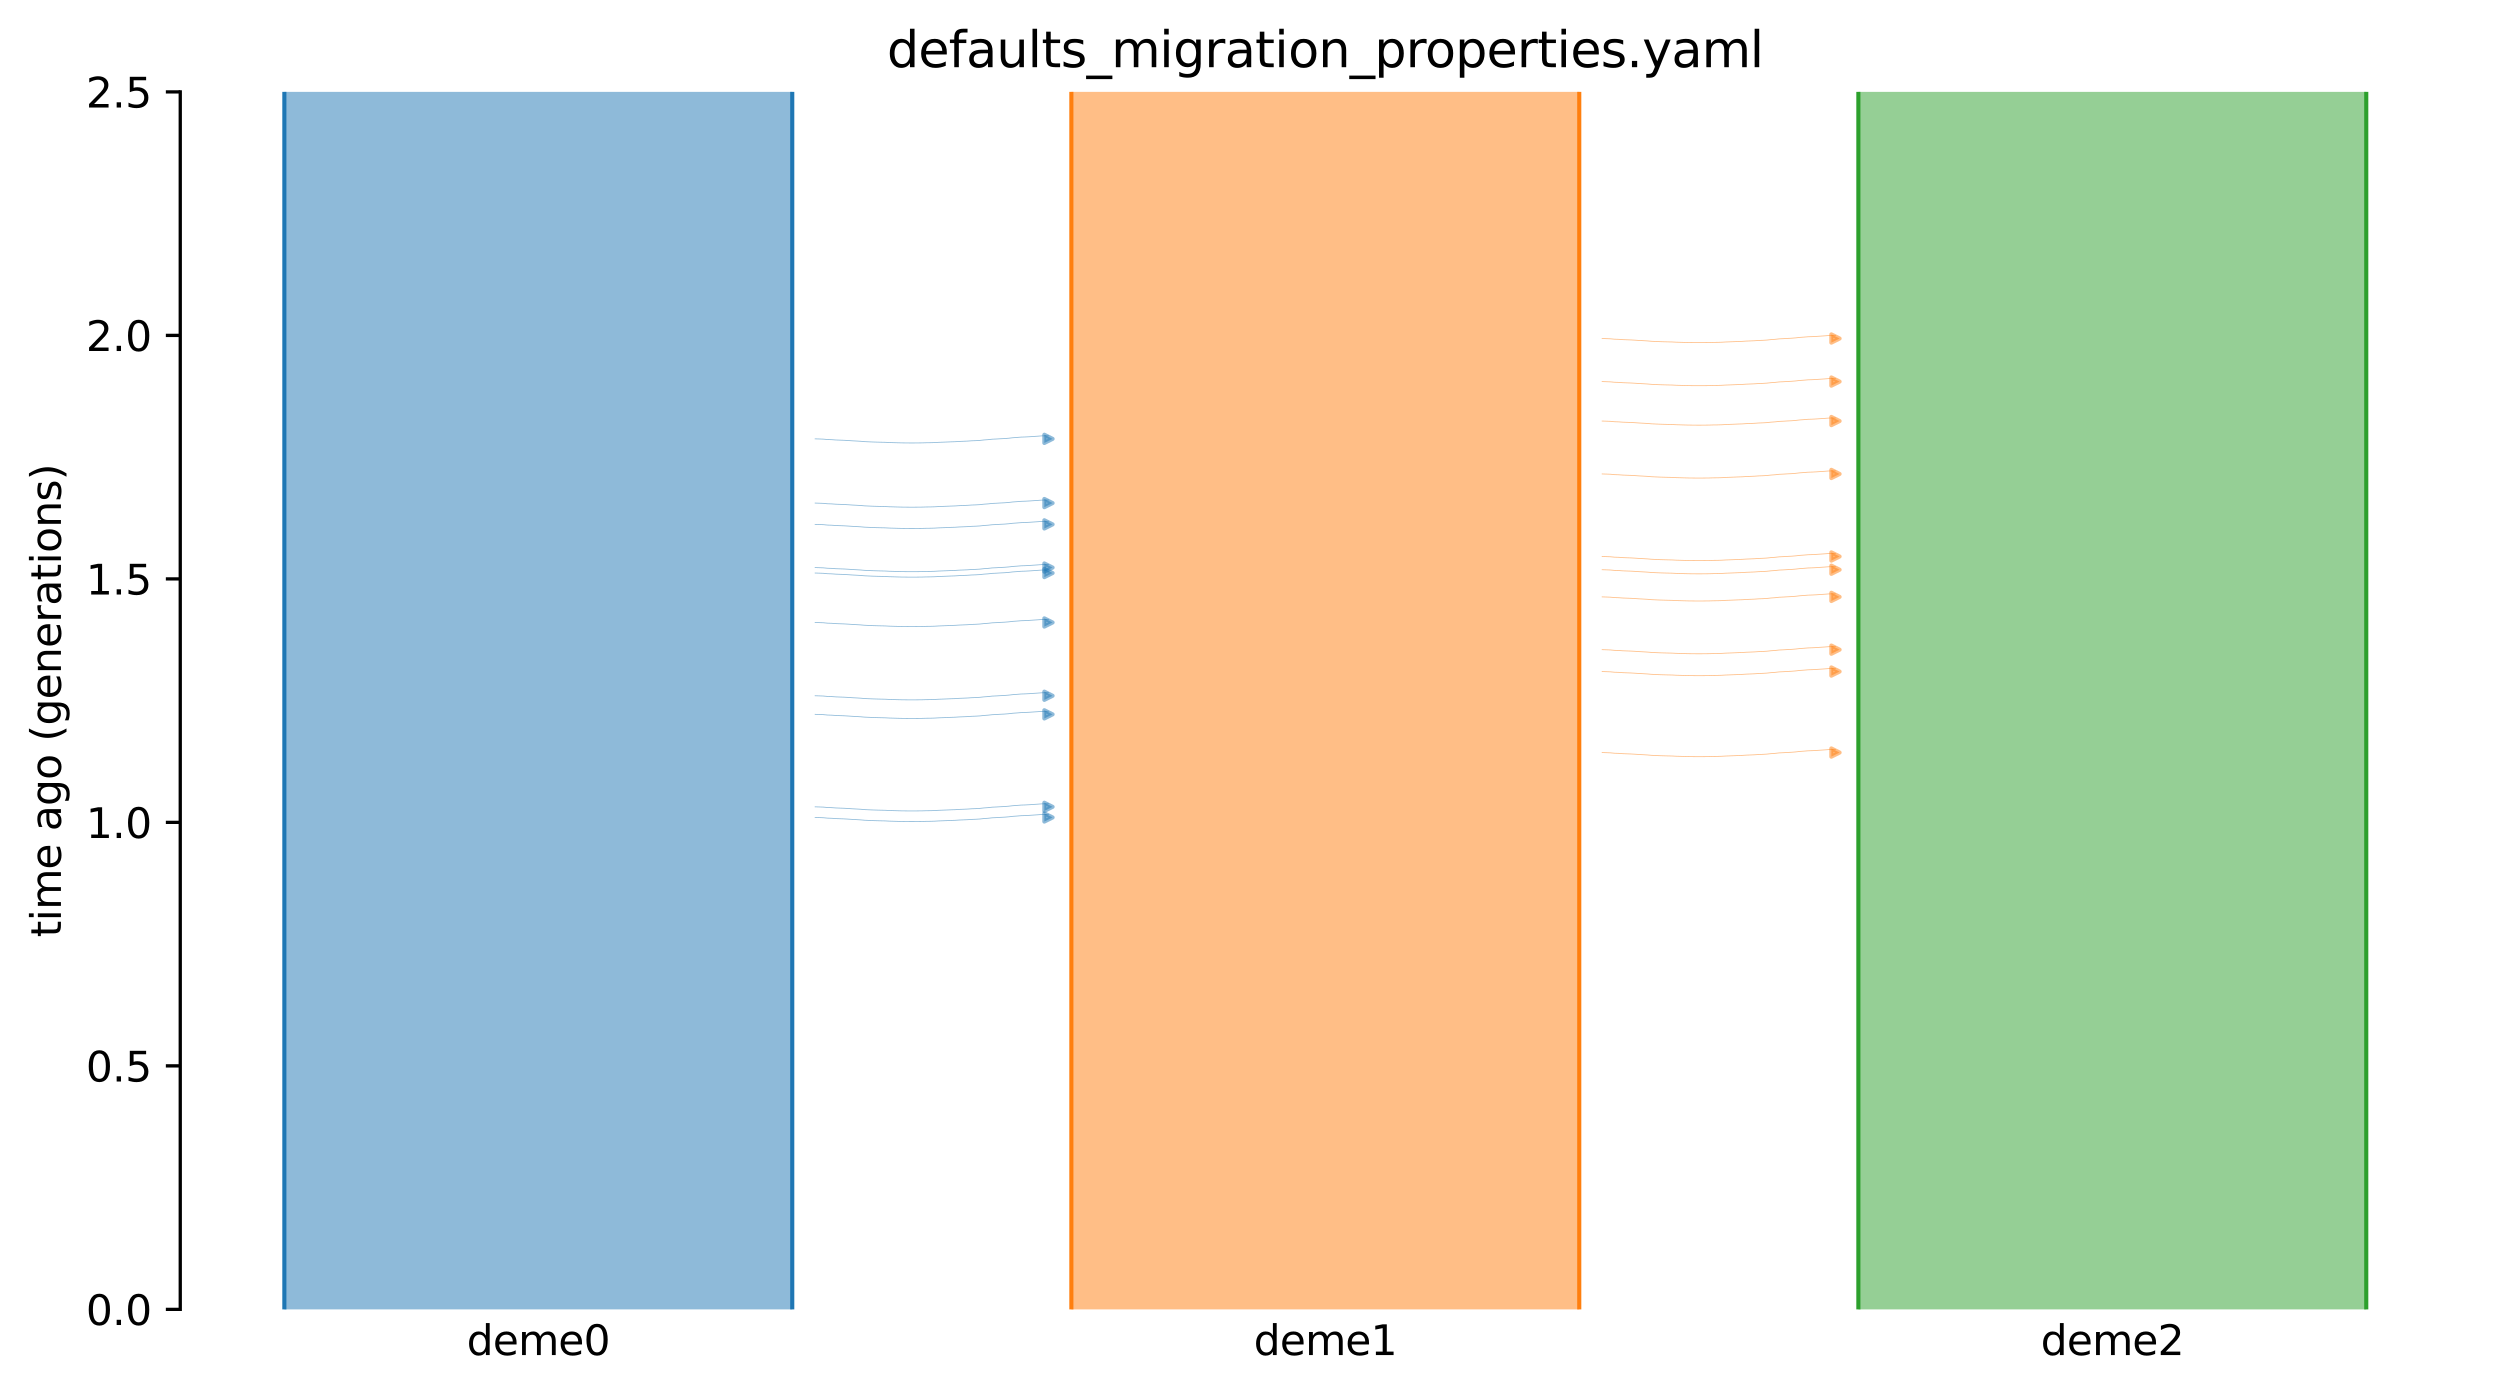 <?xml version="1.0" encoding="utf-8" standalone="no"?>
<!DOCTYPE svg PUBLIC "-//W3C//DTD SVG 1.1//EN"
  "http://www.w3.org/Graphics/SVG/1.1/DTD/svg11.dtd">
<svg xmlns:xlink="http://www.w3.org/1999/xlink" width="607.2pt" height="338.4pt" viewBox="0 0 607.2 338.4" xmlns="http://www.w3.org/2000/svg" version="1.1">
 <defs>
  <style type="text/css">*{stroke-linejoin: round; stroke-linecap: butt}</style>
 </defs>
 <g id="figure_1">
  <g id="patch_1">
   <path d="M 0 338.4 
L 607.2 338.4 
L 607.2 0 
L 0 0 
z
" style="fill: #ffffff"/>
  </g>
  <g id="axes_1">
   <g id="patch_2">
    <path d="M 43.781 318.022 
L 600 318.022 
L 600 22.318 
L 43.781 22.318 
z
" style="fill: #ffffff"/>
   </g>
   <path d="M 197.982 137.85 
L 198.982 137.882 
L 199.982 137.919 
L 200.982 138.016 
L 201.982 138.049 
L 202.982 138.123 
L 203.982 138.161 
L 204.982 138.196 
L 205.982 138.254 
L 206.982 138.325 
L 207.982 138.376 
L 208.982 138.436 
L 209.982 138.524 
L 210.982 138.57 
L 211.982 138.612 
L 212.982 138.643 
L 213.982 138.669 
L 214.982 138.69 
L 215.982 138.744 
L 216.982 138.772 
L 217.982 138.802 
L 218.982 138.828 
L 219.982 138.839 
L 220.982 138.849 
L 221.982 138.849 
L 222.982 138.839 
L 223.982 138.827 
L 224.982 138.796 
L 225.982 138.785 
L 226.982 138.755 
L 227.982 138.695 
L 228.982 138.658 
L 229.982 138.619 
L 230.982 138.577 
L 231.982 138.544 
L 232.982 138.476 
L 233.982 138.437 
L 234.982 138.395 
L 235.982 138.324 
L 236.982 138.288 
L 237.982 138.229 
L 238.982 138.118 
L 239.982 138.048 
L 240.982 137.935 
L 241.982 137.889 
L 242.982 137.828 
L 243.982 137.779 
L 244.982 137.698 
L 245.982 137.58 
L 246.982 137.51 
L 247.982 137.426 
L 248.982 137.393 
L 249.982 137.342 
L 250.982 137.274 
L 251.982 137.207 
L 252.982 137.13 
L 254.65 137.103 
" clip-path="url(#pf772053921)" style="fill: none; stroke: #1f77b4; stroke-opacity: 0.5; stroke-width: 0.2; stroke-linecap: square"/>
   <path d="M 197.982 198.543 
L 198.982 198.575 
L 199.982 198.611 
L 200.982 198.709 
L 201.982 198.742 
L 202.982 198.815 
L 203.982 198.854 
L 204.982 198.889 
L 205.982 198.947 
L 206.982 199.017 
L 207.982 199.069 
L 208.982 199.128 
L 209.982 199.217 
L 210.982 199.263 
L 211.982 199.305 
L 212.982 199.336 
L 213.982 199.362 
L 214.982 199.383 
L 215.982 199.437 
L 216.982 199.465 
L 217.982 199.495 
L 218.982 199.52 
L 219.982 199.532 
L 220.982 199.542 
L 221.982 199.541 
L 222.982 199.532 
L 223.982 199.52 
L 224.982 199.489 
L 225.982 199.478 
L 226.982 199.448 
L 227.982 199.388 
L 228.982 199.351 
L 229.982 199.312 
L 230.982 199.27 
L 231.982 199.237 
L 232.982 199.169 
L 233.982 199.13 
L 234.982 199.088 
L 235.982 199.017 
L 236.982 198.981 
L 237.982 198.922 
L 238.982 198.811 
L 239.982 198.741 
L 240.982 198.628 
L 241.982 198.582 
L 242.982 198.521 
L 243.982 198.472 
L 244.982 198.391 
L 245.982 198.273 
L 246.982 198.202 
L 247.982 198.119 
L 248.982 198.086 
L 249.982 198.035 
L 250.982 197.966 
L 251.982 197.9 
L 252.982 197.823 
L 254.65 197.796 
" clip-path="url(#pf772053921)" style="fill: none; stroke: #1f77b4; stroke-opacity: 0.5; stroke-width: 0.2; stroke-linecap: square"/>
   <path d="M 197.982 106.588 
L 198.982 106.62 
L 199.982 106.657 
L 200.982 106.755 
L 201.982 106.787 
L 202.982 106.861 
L 203.982 106.899 
L 204.982 106.935 
L 205.982 106.992 
L 206.982 107.063 
L 207.982 107.115 
L 208.982 107.174 
L 209.982 107.262 
L 210.982 107.308 
L 211.982 107.351 
L 212.982 107.381 
L 213.982 107.407 
L 214.982 107.428 
L 215.982 107.483 
L 216.982 107.511 
L 217.982 107.54 
L 218.982 107.566 
L 219.982 107.577 
L 220.982 107.587 
L 221.982 107.587 
L 222.982 107.577 
L 223.982 107.566 
L 224.982 107.535 
L 225.982 107.523 
L 226.982 107.493 
L 227.982 107.434 
L 228.982 107.396 
L 229.982 107.357 
L 230.982 107.315 
L 231.982 107.282 
L 232.982 107.215 
L 233.982 107.176 
L 234.982 107.133 
L 235.982 107.062 
L 236.982 107.026 
L 237.982 106.968 
L 238.982 106.857 
L 239.982 106.786 
L 240.982 106.673 
L 241.982 106.627 
L 242.982 106.566 
L 243.982 106.517 
L 244.982 106.437 
L 245.982 106.318 
L 246.982 106.248 
L 247.982 106.165 
L 248.982 106.131 
L 249.982 106.08 
L 250.982 106.012 
L 251.982 105.946 
L 252.982 105.869 
L 254.65 105.841 
" clip-path="url(#pf772053921)" style="fill: none; stroke: #1f77b4; stroke-opacity: 0.5; stroke-width: 0.2; stroke-linecap: square"/>
   <path d="M 197.982 127.363 
L 198.982 127.394 
L 199.982 127.431 
L 200.982 127.529 
L 201.982 127.562 
L 202.982 127.635 
L 203.982 127.674 
L 204.982 127.709 
L 205.982 127.767 
L 206.982 127.837 
L 207.982 127.889 
L 208.982 127.948 
L 209.982 128.037 
L 210.982 128.083 
L 211.982 128.125 
L 212.982 128.156 
L 213.982 128.182 
L 214.982 128.203 
L 215.982 128.257 
L 216.982 128.285 
L 217.982 128.315 
L 218.982 128.34 
L 219.982 128.351 
L 220.982 128.362 
L 221.982 128.361 
L 222.982 128.352 
L 223.982 128.34 
L 224.982 128.309 
L 225.982 128.298 
L 226.982 128.268 
L 227.982 128.208 
L 228.982 128.171 
L 229.982 128.132 
L 230.982 128.089 
L 231.982 128.057 
L 232.982 127.989 
L 233.982 127.95 
L 234.982 127.907 
L 235.982 127.837 
L 236.982 127.8 
L 237.982 127.742 
L 238.982 127.631 
L 239.982 127.56 
L 240.982 127.447 
L 241.982 127.402 
L 242.982 127.34 
L 243.982 127.292 
L 244.982 127.211 
L 245.982 127.093 
L 246.982 127.022 
L 247.982 126.939 
L 248.982 126.906 
L 249.982 126.855 
L 250.982 126.786 
L 251.982 126.72 
L 252.982 126.643 
L 254.65 126.616 
" clip-path="url(#pf772053921)" style="fill: none; stroke: #1f77b4; stroke-opacity: 0.5; stroke-width: 0.2; stroke-linecap: square"/>
   <path d="M 197.982 168.985 
L 198.982 169.016 
L 199.982 169.053 
L 200.982 169.151 
L 201.982 169.184 
L 202.982 169.257 
L 203.982 169.296 
L 204.982 169.331 
L 205.982 169.389 
L 206.982 169.459 
L 207.982 169.511 
L 208.982 169.57 
L 209.982 169.659 
L 210.982 169.705 
L 211.982 169.747 
L 212.982 169.778 
L 213.982 169.804 
L 214.982 169.825 
L 215.982 169.879 
L 216.982 169.907 
L 217.982 169.937 
L 218.982 169.962 
L 219.982 169.974 
L 220.982 169.984 
L 221.982 169.983 
L 222.982 169.974 
L 223.982 169.962 
L 224.982 169.931 
L 225.982 169.92 
L 226.982 169.89 
L 227.982 169.83 
L 228.982 169.793 
L 229.982 169.754 
L 230.982 169.711 
L 231.982 169.679 
L 232.982 169.611 
L 233.982 169.572 
L 234.982 169.53 
L 235.982 169.459 
L 236.982 169.423 
L 237.982 169.364 
L 238.982 169.253 
L 239.982 169.183 
L 240.982 169.07 
L 241.982 169.024 
L 242.982 168.963 
L 243.982 168.914 
L 244.982 168.833 
L 245.982 168.715 
L 246.982 168.644 
L 247.982 168.561 
L 248.982 168.528 
L 249.982 168.477 
L 250.982 168.408 
L 251.982 168.342 
L 252.982 168.265 
L 254.65 168.238 
" clip-path="url(#pf772053921)" style="fill: none; stroke: #1f77b4; stroke-opacity: 0.5; stroke-width: 0.2; stroke-linecap: square"/>
   <path d="M 197.982 122.187 
L 198.982 122.219 
L 199.982 122.256 
L 200.982 122.354 
L 201.982 122.386 
L 202.982 122.46 
L 203.982 122.498 
L 204.982 122.534 
L 205.982 122.591 
L 206.982 122.662 
L 207.982 122.714 
L 208.982 122.773 
L 209.982 122.861 
L 210.982 122.907 
L 211.982 122.95 
L 212.982 122.98 
L 213.982 123.006 
L 214.982 123.027 
L 215.982 123.082 
L 216.982 123.11 
L 217.982 123.139 
L 218.982 123.165 
L 219.982 123.176 
L 220.982 123.186 
L 221.982 123.186 
L 222.982 123.176 
L 223.982 123.165 
L 224.982 123.134 
L 225.982 123.122 
L 226.982 123.092 
L 227.982 123.033 
L 228.982 122.995 
L 229.982 122.956 
L 230.982 122.914 
L 231.982 122.881 
L 232.982 122.814 
L 233.982 122.775 
L 234.982 122.732 
L 235.982 122.661 
L 236.982 122.625 
L 237.982 122.566 
L 238.982 122.456 
L 239.982 122.385 
L 240.982 122.272 
L 241.982 122.226 
L 242.982 122.165 
L 243.982 122.116 
L 244.982 122.036 
L 245.982 121.917 
L 246.982 121.847 
L 247.982 121.764 
L 248.982 121.73 
L 249.982 121.679 
L 250.982 121.611 
L 251.982 121.545 
L 252.982 121.468 
L 254.65 121.44 
" clip-path="url(#pf772053921)" style="fill: none; stroke: #1f77b4; stroke-opacity: 0.5; stroke-width: 0.2; stroke-linecap: square"/>
   <path d="M 197.982 195.962 
L 198.982 195.994 
L 199.982 196.031 
L 200.982 196.129 
L 201.982 196.161 
L 202.982 196.235 
L 203.982 196.273 
L 204.982 196.309 
L 205.982 196.366 
L 206.982 196.437 
L 207.982 196.489 
L 208.982 196.548 
L 209.982 196.636 
L 210.982 196.682 
L 211.982 196.725 
L 212.982 196.755 
L 213.982 196.781 
L 214.982 196.802 
L 215.982 196.857 
L 216.982 196.885 
L 217.982 196.914 
L 218.982 196.94 
L 219.982 196.951 
L 220.982 196.961 
L 221.982 196.961 
L 222.982 196.951 
L 223.982 196.94 
L 224.982 196.909 
L 225.982 196.898 
L 226.982 196.867 
L 227.982 196.808 
L 228.982 196.77 
L 229.982 196.731 
L 230.982 196.689 
L 231.982 196.656 
L 232.982 196.589 
L 233.982 196.55 
L 234.982 196.507 
L 235.982 196.436 
L 236.982 196.4 
L 237.982 196.342 
L 238.982 196.231 
L 239.982 196.16 
L 240.982 196.047 
L 241.982 196.001 
L 242.982 195.94 
L 243.982 195.891 
L 244.982 195.811 
L 245.982 195.692 
L 246.982 195.622 
L 247.982 195.539 
L 248.982 195.506 
L 249.982 195.454 
L 250.982 195.386 
L 251.982 195.32 
L 252.982 195.243 
L 254.65 195.215 
" clip-path="url(#pf772053921)" style="fill: none; stroke: #1f77b4; stroke-opacity: 0.5; stroke-width: 0.2; stroke-linecap: square"/>
   <path d="M 197.982 151.187 
L 198.982 151.219 
L 199.982 151.256 
L 200.982 151.354 
L 201.982 151.386 
L 202.982 151.46 
L 203.982 151.498 
L 204.982 151.534 
L 205.982 151.591 
L 206.982 151.662 
L 207.982 151.714 
L 208.982 151.773 
L 209.982 151.861 
L 210.982 151.907 
L 211.982 151.95 
L 212.982 151.98 
L 213.982 152.006 
L 214.982 152.027 
L 215.982 152.082 
L 216.982 152.11 
L 217.982 152.139 
L 218.982 152.165 
L 219.982 152.176 
L 220.982 152.186 
L 221.982 152.186 
L 222.982 152.176 
L 223.982 152.165 
L 224.982 152.134 
L 225.982 152.122 
L 226.982 152.092 
L 227.982 152.033 
L 228.982 151.995 
L 229.982 151.956 
L 230.982 151.914 
L 231.982 151.881 
L 232.982 151.814 
L 233.982 151.775 
L 234.982 151.732 
L 235.982 151.661 
L 236.982 151.625 
L 237.982 151.566 
L 238.982 151.456 
L 239.982 151.385 
L 240.982 151.272 
L 241.982 151.226 
L 242.982 151.165 
L 243.982 151.116 
L 244.982 151.036 
L 245.982 150.917 
L 246.982 150.847 
L 247.982 150.764 
L 248.982 150.73 
L 249.982 150.679 
L 250.982 150.611 
L 251.982 150.545 
L 252.982 150.468 
L 254.65 150.44 
" clip-path="url(#pf772053921)" style="fill: none; stroke: #1f77b4; stroke-opacity: 0.5; stroke-width: 0.2; stroke-linecap: square"/>
   <path d="M 197.982 139.177 
L 198.982 139.208 
L 199.982 139.245 
L 200.982 139.343 
L 201.982 139.375 
L 202.982 139.449 
L 203.982 139.488 
L 204.982 139.523 
L 205.982 139.581 
L 206.982 139.651 
L 207.982 139.703 
L 208.982 139.762 
L 209.982 139.85 
L 210.982 139.896 
L 211.982 139.939 
L 212.982 139.969 
L 213.982 139.995 
L 214.982 140.017 
L 215.982 140.071 
L 216.982 140.099 
L 217.982 140.129 
L 218.982 140.154 
L 219.982 140.165 
L 220.982 140.175 
L 221.982 140.175 
L 222.982 140.166 
L 223.982 140.154 
L 224.982 140.123 
L 225.982 140.112 
L 226.982 140.082 
L 227.982 140.022 
L 228.982 139.985 
L 229.982 139.946 
L 230.982 139.903 
L 231.982 139.87 
L 232.982 139.803 
L 233.982 139.764 
L 234.982 139.721 
L 235.982 139.651 
L 236.982 139.614 
L 237.982 139.556 
L 238.982 139.445 
L 239.982 139.374 
L 240.982 139.261 
L 241.982 139.215 
L 242.982 139.154 
L 243.982 139.106 
L 244.982 139.025 
L 245.982 138.906 
L 246.982 138.836 
L 247.982 138.753 
L 248.982 138.72 
L 249.982 138.668 
L 250.982 138.6 
L 251.982 138.534 
L 252.982 138.457 
L 254.65 138.43 
" clip-path="url(#pf772053921)" style="fill: none; stroke: #1f77b4; stroke-opacity: 0.5; stroke-width: 0.2; stroke-linecap: square"/>
   <path d="M 197.982 173.502 
L 198.982 173.533 
L 199.982 173.57 
L 200.982 173.668 
L 201.982 173.7 
L 202.982 173.774 
L 203.982 173.813 
L 204.982 173.848 
L 205.982 173.906 
L 206.982 173.976 
L 207.982 174.028 
L 208.982 174.087 
L 209.982 174.175 
L 210.982 174.221 
L 211.982 174.264 
L 212.982 174.294 
L 213.982 174.32 
L 214.982 174.342 
L 215.982 174.396 
L 216.982 174.424 
L 217.982 174.454 
L 218.982 174.479 
L 219.982 174.49 
L 220.982 174.5 
L 221.982 174.5 
L 222.982 174.491 
L 223.982 174.479 
L 224.982 174.448 
L 225.982 174.437 
L 226.982 174.407 
L 227.982 174.347 
L 228.982 174.31 
L 229.982 174.271 
L 230.982 174.228 
L 231.982 174.195 
L 232.982 174.128 
L 233.982 174.089 
L 234.982 174.046 
L 235.982 173.976 
L 236.982 173.939 
L 237.982 173.881 
L 238.982 173.77 
L 239.982 173.699 
L 240.982 173.586 
L 241.982 173.54 
L 242.982 173.479 
L 243.982 173.431 
L 244.982 173.35 
L 245.982 173.231 
L 246.982 173.161 
L 247.982 173.078 
L 248.982 173.045 
L 249.982 172.993 
L 250.982 172.925 
L 251.982 172.859 
L 252.982 172.782 
L 254.65 172.755 
" clip-path="url(#pf772053921)" style="fill: none; stroke: #1f77b4; stroke-opacity: 0.5; stroke-width: 0.2; stroke-linecap: square"/>
   <path d="M 389.131 144.972 
L 390.131 145.004 
L 391.131 145.041 
L 392.131 145.139 
L 393.131 145.171 
L 394.131 145.245 
L 395.131 145.283 
L 396.131 145.319 
L 397.131 145.376 
L 398.131 145.447 
L 399.131 145.499 
L 400.131 145.558 
L 401.131 145.646 
L 402.131 145.692 
L 403.131 145.735 
L 404.131 145.765 
L 405.131 145.791 
L 406.131 145.812 
L 407.131 145.867 
L 408.131 145.895 
L 409.131 145.924 
L 410.131 145.95 
L 411.131 145.961 
L 412.131 145.971 
L 413.131 145.971 
L 414.131 145.961 
L 415.131 145.95 
L 416.131 145.919 
L 417.131 145.907 
L 418.131 145.877 
L 419.131 145.818 
L 420.131 145.78 
L 421.131 145.741 
L 422.131 145.699 
L 423.131 145.666 
L 424.131 145.599 
L 425.131 145.56 
L 426.131 145.517 
L 427.131 145.446 
L 428.131 145.41 
L 429.131 145.352 
L 430.131 145.241 
L 431.131 145.17 
L 432.131 145.057 
L 433.131 145.011 
L 434.131 144.95 
L 435.131 144.901 
L 436.131 144.821 
L 437.131 144.702 
L 438.131 144.632 
L 439.131 144.549 
L 440.131 144.515 
L 441.131 144.464 
L 442.131 144.396 
L 443.131 144.33 
L 444.131 144.253 
L 445.799 144.225 
" clip-path="url(#pf772053921)" style="fill: none; stroke: #ff7f0e; stroke-opacity: 0.5; stroke-width: 0.2; stroke-linecap: square"/>
   <path d="M 389.131 182.78 
L 390.131 182.811 
L 391.131 182.848 
L 392.131 182.946 
L 393.131 182.978 
L 394.131 183.052 
L 395.131 183.091 
L 396.131 183.126 
L 397.131 183.184 
L 398.131 183.254 
L 399.131 183.306 
L 400.131 183.365 
L 401.131 183.453 
L 402.131 183.499 
L 403.131 183.542 
L 404.131 183.572 
L 405.131 183.598 
L 406.131 183.62 
L 407.131 183.674 
L 408.131 183.702 
L 409.131 183.732 
L 410.131 183.757 
L 411.131 183.768 
L 412.131 183.778 
L 413.131 183.778 
L 414.131 183.769 
L 415.131 183.757 
L 416.131 183.726 
L 417.131 183.715 
L 418.131 183.685 
L 419.131 183.625 
L 420.131 183.588 
L 421.131 183.549 
L 422.131 183.506 
L 423.131 183.473 
L 424.131 183.406 
L 425.131 183.367 
L 426.131 183.324 
L 427.131 183.254 
L 428.131 183.217 
L 429.131 183.159 
L 430.131 183.048 
L 431.131 182.977 
L 432.131 182.864 
L 433.131 182.818 
L 434.131 182.757 
L 435.131 182.709 
L 436.131 182.628 
L 437.131 182.509 
L 438.131 182.439 
L 439.131 182.356 
L 440.131 182.323 
L 441.131 182.271 
L 442.131 182.203 
L 443.131 182.137 
L 444.131 182.06 
L 445.799 182.033 
" clip-path="url(#pf772053921)" style="fill: none; stroke: #ff7f0e; stroke-opacity: 0.5; stroke-width: 0.2; stroke-linecap: square"/>
   <path d="M 389.131 115.114 
L 390.131 115.145 
L 391.131 115.182 
L 392.131 115.28 
L 393.131 115.312 
L 394.131 115.386 
L 395.131 115.424 
L 396.131 115.46 
L 397.131 115.517 
L 398.131 115.588 
L 399.131 115.64 
L 400.131 115.699 
L 401.131 115.787 
L 402.131 115.833 
L 403.131 115.876 
L 404.131 115.906 
L 405.131 115.932 
L 406.131 115.954 
L 407.131 116.008 
L 408.131 116.036 
L 409.131 116.066 
L 410.131 116.091 
L 411.131 116.102 
L 412.131 116.112 
L 413.131 116.112 
L 414.131 116.103 
L 415.131 116.091 
L 416.131 116.06 
L 417.131 116.049 
L 418.131 116.019 
L 419.131 115.959 
L 420.131 115.922 
L 421.131 115.882 
L 422.131 115.84 
L 423.131 115.807 
L 424.131 115.74 
L 425.131 115.701 
L 426.131 115.658 
L 427.131 115.587 
L 428.131 115.551 
L 429.131 115.493 
L 430.131 115.382 
L 431.131 115.311 
L 432.131 115.198 
L 433.131 115.152 
L 434.131 115.091 
L 435.131 115.043 
L 436.131 114.962 
L 437.131 114.843 
L 438.131 114.773 
L 439.131 114.69 
L 440.131 114.657 
L 441.131 114.605 
L 442.131 114.537 
L 443.131 114.471 
L 444.131 114.394 
L 445.799 114.367 
" clip-path="url(#pf772053921)" style="fill: none; stroke: #ff7f0e; stroke-opacity: 0.5; stroke-width: 0.2; stroke-linecap: square"/>
   <path d="M 389.131 157.79 
L 390.131 157.821 
L 391.131 157.858 
L 392.131 157.956 
L 393.131 157.988 
L 394.131 158.062 
L 395.131 158.1 
L 396.131 158.136 
L 397.131 158.193 
L 398.131 158.264 
L 399.131 158.316 
L 400.131 158.375 
L 401.131 158.463 
L 402.131 158.509 
L 403.131 158.552 
L 404.131 158.582 
L 405.131 158.608 
L 406.131 158.63 
L 407.131 158.684 
L 408.131 158.712 
L 409.131 158.741 
L 410.131 158.767 
L 411.131 158.778 
L 412.131 158.788 
L 413.131 158.788 
L 414.131 158.778 
L 415.131 158.767 
L 416.131 158.736 
L 417.131 158.725 
L 418.131 158.695 
L 419.131 158.635 
L 420.131 158.598 
L 421.131 158.558 
L 422.131 158.516 
L 423.131 158.483 
L 424.131 158.416 
L 425.131 158.377 
L 426.131 158.334 
L 427.131 158.263 
L 428.131 158.227 
L 429.131 158.169 
L 430.131 158.058 
L 431.131 157.987 
L 432.131 157.874 
L 433.131 157.828 
L 434.131 157.767 
L 435.131 157.719 
L 436.131 157.638 
L 437.131 157.519 
L 438.131 157.449 
L 439.131 157.366 
L 440.131 157.333 
L 441.131 157.281 
L 442.131 157.213 
L 443.131 157.147 
L 444.131 157.07 
L 445.799 157.042 
" clip-path="url(#pf772053921)" style="fill: none; stroke: #ff7f0e; stroke-opacity: 0.5; stroke-width: 0.2; stroke-linecap: square"/>
   <path d="M 389.131 102.265 
L 390.131 102.296 
L 391.131 102.333 
L 392.131 102.431 
L 393.131 102.463 
L 394.131 102.537 
L 395.131 102.575 
L 396.131 102.611 
L 397.131 102.668 
L 398.131 102.739 
L 399.131 102.791 
L 400.131 102.85 
L 401.131 102.938 
L 402.131 102.984 
L 403.131 103.027 
L 404.131 103.057 
L 405.131 103.083 
L 406.131 103.105 
L 407.131 103.159 
L 408.131 103.187 
L 409.131 103.216 
L 410.131 103.242 
L 411.131 103.253 
L 412.131 103.263 
L 413.131 103.263 
L 414.131 103.253 
L 415.131 103.242 
L 416.131 103.211 
L 417.131 103.2 
L 418.131 103.17 
L 419.131 103.11 
L 420.131 103.073 
L 421.131 103.033 
L 422.131 102.991 
L 423.131 102.958 
L 424.131 102.891 
L 425.131 102.852 
L 426.131 102.809 
L 427.131 102.738 
L 428.131 102.702 
L 429.131 102.644 
L 430.131 102.533 
L 431.131 102.462 
L 432.131 102.349 
L 433.131 102.303 
L 434.131 102.242 
L 435.131 102.194 
L 436.131 102.113 
L 437.131 101.994 
L 438.131 101.924 
L 439.131 101.841 
L 440.131 101.808 
L 441.131 101.756 
L 442.131 101.688 
L 443.131 101.622 
L 444.131 101.545 
L 445.799 101.518 
" clip-path="url(#pf772053921)" style="fill: none; stroke: #ff7f0e; stroke-opacity: 0.5; stroke-width: 0.2; stroke-linecap: square"/>
   <path d="M 389.131 135.16 
L 390.131 135.191 
L 391.131 135.228 
L 392.131 135.326 
L 393.131 135.358 
L 394.131 135.432 
L 395.131 135.471 
L 396.131 135.506 
L 397.131 135.564 
L 398.131 135.634 
L 399.131 135.686 
L 400.131 135.745 
L 401.131 135.833 
L 402.131 135.879 
L 403.131 135.922 
L 404.131 135.952 
L 405.131 135.978 
L 406.131 136 
L 407.131 136.054 
L 408.131 136.082 
L 409.131 136.112 
L 410.131 136.137 
L 411.131 136.148 
L 412.131 136.158 
L 413.131 136.158 
L 414.131 136.149 
L 415.131 136.137 
L 416.131 136.106 
L 417.131 136.095 
L 418.131 136.065 
L 419.131 136.005 
L 420.131 135.968 
L 421.131 135.929 
L 422.131 135.886 
L 423.131 135.853 
L 424.131 135.786 
L 425.131 135.747 
L 426.131 135.704 
L 427.131 135.634 
L 428.131 135.597 
L 429.131 135.539 
L 430.131 135.428 
L 431.131 135.357 
L 432.131 135.244 
L 433.131 135.198 
L 434.131 135.137 
L 435.131 135.089 
L 436.131 135.008 
L 437.131 134.889 
L 438.131 134.819 
L 439.131 134.736 
L 440.131 134.703 
L 441.131 134.651 
L 442.131 134.583 
L 443.131 134.517 
L 444.131 134.44 
L 445.799 134.413 
" clip-path="url(#pf772053921)" style="fill: none; stroke: #ff7f0e; stroke-opacity: 0.5; stroke-width: 0.2; stroke-linecap: square"/>
   <path d="M 389.131 163.106 
L 390.131 163.137 
L 391.131 163.174 
L 392.131 163.272 
L 393.131 163.304 
L 394.131 163.378 
L 395.131 163.417 
L 396.131 163.452 
L 397.131 163.51 
L 398.131 163.58 
L 399.131 163.632 
L 400.131 163.691 
L 401.131 163.779 
L 402.131 163.826 
L 403.131 163.868 
L 404.131 163.898 
L 405.131 163.924 
L 406.131 163.946 
L 407.131 164 
L 408.131 164.028 
L 409.131 164.058 
L 410.131 164.083 
L 411.131 164.094 
L 412.131 164.104 
L 413.131 164.104 
L 414.131 164.095 
L 415.131 164.083 
L 416.131 164.052 
L 417.131 164.041 
L 418.131 164.011 
L 419.131 163.951 
L 420.131 163.914 
L 421.131 163.875 
L 422.131 163.832 
L 423.131 163.799 
L 424.131 163.732 
L 425.131 163.693 
L 426.131 163.65 
L 427.131 163.58 
L 428.131 163.543 
L 429.131 163.485 
L 430.131 163.374 
L 431.131 163.303 
L 432.131 163.19 
L 433.131 163.144 
L 434.131 163.083 
L 435.131 163.035 
L 436.131 162.954 
L 437.131 162.835 
L 438.131 162.765 
L 439.131 162.682 
L 440.131 162.649 
L 441.131 162.597 
L 442.131 162.529 
L 443.131 162.463 
L 444.131 162.386 
L 445.799 162.359 
" clip-path="url(#pf772053921)" style="fill: none; stroke: #ff7f0e; stroke-opacity: 0.5; stroke-width: 0.2; stroke-linecap: square"/>
   <path d="M 389.131 92.677 
L 390.131 92.709 
L 391.131 92.746 
L 392.131 92.843 
L 393.131 92.876 
L 394.131 92.949 
L 395.131 92.988 
L 396.131 93.023 
L 397.131 93.081 
L 398.131 93.151 
L 399.131 93.203 
L 400.131 93.262 
L 401.131 93.351 
L 402.131 93.397 
L 403.131 93.439 
L 404.131 93.47 
L 405.131 93.496 
L 406.131 93.517 
L 407.131 93.571 
L 408.131 93.599 
L 409.131 93.629 
L 410.131 93.654 
L 411.131 93.666 
L 412.131 93.676 
L 413.131 93.676 
L 414.131 93.666 
L 415.131 93.654 
L 416.131 93.623 
L 417.131 93.612 
L 418.131 93.582 
L 419.131 93.522 
L 420.131 93.485 
L 421.131 93.446 
L 422.131 93.404 
L 423.131 93.371 
L 424.131 93.303 
L 425.131 93.264 
L 426.131 93.222 
L 427.131 93.151 
L 428.131 93.115 
L 429.131 93.056 
L 430.131 92.945 
L 431.131 92.875 
L 432.131 92.762 
L 433.131 92.716 
L 434.131 92.655 
L 435.131 92.606 
L 436.131 92.525 
L 437.131 92.407 
L 438.131 92.337 
L 439.131 92.253 
L 440.131 92.22 
L 441.131 92.169 
L 442.131 92.101 
L 443.131 92.034 
L 444.131 91.957 
L 445.799 91.93 
" clip-path="url(#pf772053921)" style="fill: none; stroke: #ff7f0e; stroke-opacity: 0.5; stroke-width: 0.2; stroke-linecap: square"/>
   <path d="M 389.131 138.374 
L 390.131 138.406 
L 391.131 138.442 
L 392.131 138.54 
L 393.131 138.573 
L 394.131 138.646 
L 395.131 138.685 
L 396.131 138.72 
L 397.131 138.778 
L 398.131 138.848 
L 399.131 138.9 
L 400.131 138.959 
L 401.131 139.048 
L 402.131 139.094 
L 403.131 139.136 
L 404.131 139.167 
L 405.131 139.193 
L 406.131 139.214 
L 407.131 139.268 
L 408.131 139.296 
L 409.131 139.326 
L 410.131 139.351 
L 411.131 139.363 
L 412.131 139.373 
L 413.131 139.373 
L 414.131 139.363 
L 415.131 139.351 
L 416.131 139.32 
L 417.131 139.309 
L 418.131 139.279 
L 419.131 139.219 
L 420.131 139.182 
L 421.131 139.143 
L 422.131 139.101 
L 423.131 139.068 
L 424.131 139 
L 425.131 138.961 
L 426.131 138.919 
L 427.131 138.848 
L 428.131 138.812 
L 429.131 138.753 
L 430.131 138.642 
L 431.131 138.572 
L 432.131 138.459 
L 433.131 138.413 
L 434.131 138.352 
L 435.131 138.303 
L 436.131 138.222 
L 437.131 138.104 
L 438.131 138.034 
L 439.131 137.95 
L 440.131 137.917 
L 441.131 137.866 
L 442.131 137.797 
L 443.131 137.731 
L 444.131 137.654 
L 445.799 137.627 
" clip-path="url(#pf772053921)" style="fill: none; stroke: #ff7f0e; stroke-opacity: 0.5; stroke-width: 0.2; stroke-linecap: square"/>
   <path d="M 389.131 82.217 
L 390.131 82.249 
L 391.131 82.286 
L 392.131 82.383 
L 393.131 82.416 
L 394.131 82.489 
L 395.131 82.528 
L 396.131 82.563 
L 397.131 82.621 
L 398.131 82.692 
L 399.131 82.743 
L 400.131 82.803 
L 401.131 82.891 
L 402.131 82.937 
L 403.131 82.979 
L 404.131 83.01 
L 405.131 83.036 
L 406.131 83.057 
L 407.131 83.111 
L 408.131 83.139 
L 409.131 83.169 
L 410.131 83.195 
L 411.131 83.206 
L 412.131 83.216 
L 413.131 83.216 
L 414.131 83.206 
L 415.131 83.194 
L 416.131 83.163 
L 417.131 83.152 
L 418.131 83.122 
L 419.131 83.062 
L 420.131 83.025 
L 421.131 82.986 
L 422.131 82.944 
L 423.131 82.911 
L 424.131 82.843 
L 425.131 82.804 
L 426.131 82.762 
L 427.131 82.691 
L 428.131 82.655 
L 429.131 82.596 
L 430.131 82.485 
L 431.131 82.415 
L 432.131 82.302 
L 433.131 82.256 
L 434.131 82.195 
L 435.131 82.146 
L 436.131 82.065 
L 437.131 81.947 
L 438.131 81.877 
L 439.131 81.793 
L 440.131 81.76 
L 441.131 81.709 
L 442.131 81.641 
L 443.131 81.574 
L 444.131 81.497 
L 445.799 81.47 
" clip-path="url(#pf772053921)" style="fill: none; stroke: #ff7f0e; stroke-opacity: 0.5; stroke-width: 0.2; stroke-linecap: square"/>
   <g id="patch_3">
    <path d="M 69.064 22.318 
L 69.064 318.022 
M 192.42 22.318 
L 192.42 318.022 
" clip-path="url(#pf772053921)" style="fill: none; stroke: #ffffff; stroke-width: 3; stroke-linejoin: miter"/>
    <path d="M 69.064 22.318 
L 69.064 318.022 
M 192.42 22.318 
L 192.42 318.022 
" clip-path="url(#pf772053921)" style="fill: none; stroke: #1f77b4; stroke-linejoin: miter"/>
    <g id="PolyCollection_1">
     <path d="M 192.42 22.318 
L 69.064 22.318 
L 69.064 318.022 
L 192.42 318.022 
L 192.42 318.022 
L 192.42 22.318 
z
" clip-path="url(#pf772053921)" style="fill: #1f77b4; fill-opacity: 0.5"/>
    </g>
    <g id="patch_4">
     <path d="M 260.213 22.318 
L 260.213 318.022 
M 383.569 22.318 
L 383.569 318.022 
" clip-path="url(#pf772053921)" style="fill: none; stroke: #ffffff; stroke-width: 3; stroke-linejoin: miter"/>
     <path d="M 260.213 22.318 
L 260.213 318.022 
M 383.569 22.318 
L 383.569 318.022 
" clip-path="url(#pf772053921)" style="fill: none; stroke: #ff7f0e; stroke-linejoin: miter"/>
     <g id="PolyCollection_2">
      <path d="M 383.569 22.318 
L 260.213 22.318 
L 260.213 318.022 
L 383.569 318.022 
L 383.569 318.022 
L 383.569 22.318 
z
" clip-path="url(#pf772053921)" style="fill: #ff7f0e; fill-opacity: 0.5"/>
     </g>
     <g id="patch_5">
      <path d="M 451.361 22.318 
L 451.361 318.022 
M 574.717 22.318 
L 574.717 318.022 
" clip-path="url(#pf772053921)" style="fill: none; stroke: #ffffff; stroke-width: 3; stroke-linejoin: miter"/>
      <path d="M 451.361 22.318 
L 451.361 318.022 
M 574.717 22.318 
L 574.717 318.022 
" clip-path="url(#pf772053921)" style="fill: none; stroke: #2ca02c; stroke-linejoin: miter"/>
      <g id="PolyCollection_3">
       <path d="M 574.717 22.318 
L 451.361 22.318 
L 451.361 318.022 
L 574.717 318.022 
L 574.717 318.022 
L 574.717 22.318 
z
" clip-path="url(#pf772053921)" style="fill: #2ca02c; fill-opacity: 0.5"/>
      </g>
      <g id="matplotlib.axis_1">
       <g id="xtick_1">
        <g id="line2d_1"/>
        <g id="text_1">
         <!-- deme0 -->
         <g transform="translate(113.363 329.12) scale(0.1 -0.1)">
          <defs>
           <path id="DejaVuSans-64" d="M 2906 2969 
L 2906 4863 
L 3481 4863 
L 3481 0 
L 2906 0 
L 2906 525 
Q 2725 213 2448 61 
Q 2172 -91 1784 -91 
Q 1150 -91 751 415 
Q 353 922 353 1747 
Q 353 2572 751 3078 
Q 1150 3584 1784 3584 
Q 2172 3584 2448 3432 
Q 2725 3281 2906 2969 
z
M 947 1747 
Q 947 1113 1208 752 
Q 1469 391 1925 391 
Q 2381 391 2643 752 
Q 2906 1113 2906 1747 
Q 2906 2381 2643 2742 
Q 2381 3103 1925 3103 
Q 1469 3103 1208 2742 
Q 947 2381 947 1747 
z
" transform="scale(0.016)"/>
           <path id="DejaVuSans-65" d="M 3597 1894 
L 3597 1613 
L 953 1613 
Q 991 1019 1311 708 
Q 1631 397 2203 397 
Q 2534 397 2845 478 
Q 3156 559 3463 722 
L 3463 178 
Q 3153 47 2828 -22 
Q 2503 -91 2169 -91 
Q 1331 -91 842 396 
Q 353 884 353 1716 
Q 353 2575 817 3079 
Q 1281 3584 2069 3584 
Q 2775 3584 3186 3129 
Q 3597 2675 3597 1894 
z
M 3022 2063 
Q 3016 2534 2758 2815 
Q 2500 3097 2075 3097 
Q 1594 3097 1305 2825 
Q 1016 2553 972 2059 
L 3022 2063 
z
" transform="scale(0.016)"/>
           <path id="DejaVuSans-6d" d="M 3328 2828 
Q 3544 3216 3844 3400 
Q 4144 3584 4550 3584 
Q 5097 3584 5394 3201 
Q 5691 2819 5691 2113 
L 5691 0 
L 5113 0 
L 5113 2094 
Q 5113 2597 4934 2840 
Q 4756 3084 4391 3084 
Q 3944 3084 3684 2787 
Q 3425 2491 3425 1978 
L 3425 0 
L 2847 0 
L 2847 2094 
Q 2847 2600 2669 2842 
Q 2491 3084 2119 3084 
Q 1678 3084 1418 2786 
Q 1159 2488 1159 1978 
L 1159 0 
L 581 0 
L 581 3500 
L 1159 3500 
L 1159 2956 
Q 1356 3278 1631 3431 
Q 1906 3584 2284 3584 
Q 2666 3584 2933 3390 
Q 3200 3197 3328 2828 
z
" transform="scale(0.016)"/>
           <path id="DejaVuSans-30" d="M 2034 4250 
Q 1547 4250 1301 3770 
Q 1056 3291 1056 2328 
Q 1056 1369 1301 889 
Q 1547 409 2034 409 
Q 2525 409 2770 889 
Q 3016 1369 3016 2328 
Q 3016 3291 2770 3770 
Q 2525 4250 2034 4250 
z
M 2034 4750 
Q 2819 4750 3233 4129 
Q 3647 3509 3647 2328 
Q 3647 1150 3233 529 
Q 2819 -91 2034 -91 
Q 1250 -91 836 529 
Q 422 1150 422 2328 
Q 422 3509 836 4129 
Q 1250 4750 2034 4750 
z
" transform="scale(0.016)"/>
          </defs>
          <use xlink:href="#DejaVuSans-64"/>
          <use xlink:href="#DejaVuSans-65" x="63.477"/>
          <use xlink:href="#DejaVuSans-6d" x="125"/>
          <use xlink:href="#DejaVuSans-65" x="222.412"/>
          <use xlink:href="#DejaVuSans-30" x="283.936"/>
         </g>
        </g>
       </g>
       <g id="xtick_2">
        <g id="line2d_2"/>
        <g id="text_2">
         <!-- deme1 -->
         <g transform="translate(304.512 329.12) scale(0.1 -0.1)">
          <defs>
           <path id="DejaVuSans-31" d="M 794 531 
L 1825 531 
L 1825 4091 
L 703 3866 
L 703 4441 
L 1819 4666 
L 2450 4666 
L 2450 531 
L 3481 531 
L 3481 0 
L 794 0 
L 794 531 
z
" transform="scale(0.016)"/>
          </defs>
          <use xlink:href="#DejaVuSans-64"/>
          <use xlink:href="#DejaVuSans-65" x="63.477"/>
          <use xlink:href="#DejaVuSans-6d" x="125"/>
          <use xlink:href="#DejaVuSans-65" x="222.412"/>
          <use xlink:href="#DejaVuSans-31" x="283.936"/>
         </g>
        </g>
       </g>
       <g id="xtick_3">
        <g id="line2d_3"/>
        <g id="text_3">
         <!-- deme2 -->
         <g transform="translate(495.66 329.12) scale(0.1 -0.1)">
          <defs>
           <path id="DejaVuSans-32" d="M 1228 531 
L 3431 531 
L 3431 0 
L 469 0 
L 469 531 
Q 828 903 1448 1529 
Q 2069 2156 2228 2338 
Q 2531 2678 2651 2914 
Q 2772 3150 2772 3378 
Q 2772 3750 2511 3984 
Q 2250 4219 1831 4219 
Q 1534 4219 1204 4116 
Q 875 4013 500 3803 
L 500 4441 
Q 881 4594 1212 4672 
Q 1544 4750 1819 4750 
Q 2544 4750 2975 4387 
Q 3406 4025 3406 3419 
Q 3406 3131 3298 2873 
Q 3191 2616 2906 2266 
Q 2828 2175 2409 1742 
Q 1991 1309 1228 531 
z
" transform="scale(0.016)"/>
          </defs>
          <use xlink:href="#DejaVuSans-64"/>
          <use xlink:href="#DejaVuSans-65" x="63.477"/>
          <use xlink:href="#DejaVuSans-6d" x="125"/>
          <use xlink:href="#DejaVuSans-65" x="222.412"/>
          <use xlink:href="#DejaVuSans-32" x="283.936"/>
         </g>
        </g>
       </g>
      </g>
      <g id="matplotlib.axis_2">
       <g id="ytick_1">
        <g id="line2d_4">
         <defs>
          <path id="m510fa8f519" d="M 0 0 
L -3.5 0 
" style="stroke: #000000; stroke-width: 0.8"/>
         </defs>
         <g>
          <use xlink:href="#m510fa8f519" x="43.781" y="318.022" style="stroke: #000000; stroke-width: 0.8"/>
         </g>
        </g>
        <g id="text_4">
         <!-- 0.0 -->
         <g transform="translate(20.878 321.821) scale(0.1 -0.1)">
          <defs>
           <path id="DejaVuSans-2e" d="M 684 794 
L 1344 794 
L 1344 0 
L 684 0 
L 684 794 
z
" transform="scale(0.016)"/>
          </defs>
          <use xlink:href="#DejaVuSans-30"/>
          <use xlink:href="#DejaVuSans-2e" x="63.623"/>
          <use xlink:href="#DejaVuSans-30" x="95.41"/>
         </g>
        </g>
       </g>
       <g id="ytick_2">
        <g id="line2d_5">
         <g>
          <use xlink:href="#m510fa8f519" x="43.781" y="258.881" style="stroke: #000000; stroke-width: 0.8"/>
         </g>
        </g>
        <g id="text_5">
         <!-- 0.5 -->
         <g transform="translate(20.878 262.68) scale(0.1 -0.1)">
          <defs>
           <path id="DejaVuSans-35" d="M 691 4666 
L 3169 4666 
L 3169 4134 
L 1269 4134 
L 1269 2991 
Q 1406 3038 1543 3061 
Q 1681 3084 1819 3084 
Q 2600 3084 3056 2656 
Q 3513 2228 3513 1497 
Q 3513 744 3044 326 
Q 2575 -91 1722 -91 
Q 1428 -91 1123 -41 
Q 819 9 494 109 
L 494 744 
Q 775 591 1075 516 
Q 1375 441 1709 441 
Q 2250 441 2565 725 
Q 2881 1009 2881 1497 
Q 2881 1984 2565 2268 
Q 2250 2553 1709 2553 
Q 1456 2553 1204 2497 
Q 953 2441 691 2322 
L 691 4666 
z
" transform="scale(0.016)"/>
          </defs>
          <use xlink:href="#DejaVuSans-30"/>
          <use xlink:href="#DejaVuSans-2e" x="63.623"/>
          <use xlink:href="#DejaVuSans-35" x="95.41"/>
         </g>
        </g>
       </g>
       <g id="ytick_3">
        <g id="line2d_6">
         <g>
          <use xlink:href="#m510fa8f519" x="43.781" y="199.74" style="stroke: #000000; stroke-width: 0.8"/>
         </g>
        </g>
        <g id="text_6">
         <!-- 1.0 -->
         <g transform="translate(20.878 203.54) scale(0.1 -0.1)">
          <use xlink:href="#DejaVuSans-31"/>
          <use xlink:href="#DejaVuSans-2e" x="63.623"/>
          <use xlink:href="#DejaVuSans-30" x="95.41"/>
         </g>
        </g>
       </g>
       <g id="ytick_4">
        <g id="line2d_7">
         <g>
          <use xlink:href="#m510fa8f519" x="43.781" y="140.6" style="stroke: #000000; stroke-width: 0.8"/>
         </g>
        </g>
        <g id="text_7">
         <!-- 1.5 -->
         <g transform="translate(20.878 144.399) scale(0.1 -0.1)">
          <use xlink:href="#DejaVuSans-31"/>
          <use xlink:href="#DejaVuSans-2e" x="63.623"/>
          <use xlink:href="#DejaVuSans-35" x="95.41"/>
         </g>
        </g>
       </g>
       <g id="ytick_5">
        <g id="line2d_8">
         <g>
          <use xlink:href="#m510fa8f519" x="43.781" y="81.459" style="stroke: #000000; stroke-width: 0.8"/>
         </g>
        </g>
        <g id="text_8">
         <!-- 2.0 -->
         <g transform="translate(20.878 85.258) scale(0.1 -0.1)">
          <use xlink:href="#DejaVuSans-32"/>
          <use xlink:href="#DejaVuSans-2e" x="63.623"/>
          <use xlink:href="#DejaVuSans-30" x="95.41"/>
         </g>
        </g>
       </g>
       <g id="ytick_6">
        <g id="line2d_9">
         <g>
          <use xlink:href="#m510fa8f519" x="43.781" y="22.318" style="stroke: #000000; stroke-width: 0.8"/>
         </g>
        </g>
        <g id="text_9">
         <!-- 2.5 -->
         <g transform="translate(20.878 26.117) scale(0.1 -0.1)">
          <use xlink:href="#DejaVuSans-32"/>
          <use xlink:href="#DejaVuSans-2e" x="63.623"/>
          <use xlink:href="#DejaVuSans-35" x="95.41"/>
         </g>
        </g>
       </g>
       <g id="text_10">
        <!-- time ago (generations) -->
        <g transform="translate(14.798 227.641) rotate(-90) scale(0.1 -0.1)">
         <defs>
          <path id="DejaVuSans-74" d="M 1172 4494 
L 1172 3500 
L 2356 3500 
L 2356 3053 
L 1172 3053 
L 1172 1153 
Q 1172 725 1289 603 
Q 1406 481 1766 481 
L 2356 481 
L 2356 0 
L 1766 0 
Q 1100 0 847 248 
Q 594 497 594 1153 
L 594 3053 
L 172 3053 
L 172 3500 
L 594 3500 
L 594 4494 
L 1172 4494 
z
" transform="scale(0.016)"/>
          <path id="DejaVuSans-69" d="M 603 3500 
L 1178 3500 
L 1178 0 
L 603 0 
L 603 3500 
z
M 603 4863 
L 1178 4863 
L 1178 4134 
L 603 4134 
L 603 4863 
z
" transform="scale(0.016)"/>
          <path id="DejaVuSans-20" transform="scale(0.016)"/>
          <path id="DejaVuSans-61" d="M 2194 1759 
Q 1497 1759 1228 1600 
Q 959 1441 959 1056 
Q 959 750 1161 570 
Q 1363 391 1709 391 
Q 2188 391 2477 730 
Q 2766 1069 2766 1631 
L 2766 1759 
L 2194 1759 
z
M 3341 1997 
L 3341 0 
L 2766 0 
L 2766 531 
Q 2569 213 2275 61 
Q 1981 -91 1556 -91 
Q 1019 -91 701 211 
Q 384 513 384 1019 
Q 384 1609 779 1909 
Q 1175 2209 1959 2209 
L 2766 2209 
L 2766 2266 
Q 2766 2663 2505 2880 
Q 2244 3097 1772 3097 
Q 1472 3097 1187 3025 
Q 903 2953 641 2809 
L 641 3341 
Q 956 3463 1253 3523 
Q 1550 3584 1831 3584 
Q 2591 3584 2966 3190 
Q 3341 2797 3341 1997 
z
" transform="scale(0.016)"/>
          <path id="DejaVuSans-67" d="M 2906 1791 
Q 2906 2416 2648 2759 
Q 2391 3103 1925 3103 
Q 1463 3103 1205 2759 
Q 947 2416 947 1791 
Q 947 1169 1205 825 
Q 1463 481 1925 481 
Q 2391 481 2648 825 
Q 2906 1169 2906 1791 
z
M 3481 434 
Q 3481 -459 3084 -895 
Q 2688 -1331 1869 -1331 
Q 1566 -1331 1297 -1286 
Q 1028 -1241 775 -1147 
L 775 -588 
Q 1028 -725 1275 -790 
Q 1522 -856 1778 -856 
Q 2344 -856 2625 -561 
Q 2906 -266 2906 331 
L 2906 616 
Q 2728 306 2450 153 
Q 2172 0 1784 0 
Q 1141 0 747 490 
Q 353 981 353 1791 
Q 353 2603 747 3093 
Q 1141 3584 1784 3584 
Q 2172 3584 2450 3431 
Q 2728 3278 2906 2969 
L 2906 3500 
L 3481 3500 
L 3481 434 
z
" transform="scale(0.016)"/>
          <path id="DejaVuSans-6f" d="M 1959 3097 
Q 1497 3097 1228 2736 
Q 959 2375 959 1747 
Q 959 1119 1226 758 
Q 1494 397 1959 397 
Q 2419 397 2687 759 
Q 2956 1122 2956 1747 
Q 2956 2369 2687 2733 
Q 2419 3097 1959 3097 
z
M 1959 3584 
Q 2709 3584 3137 3096 
Q 3566 2609 3566 1747 
Q 3566 888 3137 398 
Q 2709 -91 1959 -91 
Q 1206 -91 779 398 
Q 353 888 353 1747 
Q 353 2609 779 3096 
Q 1206 3584 1959 3584 
z
" transform="scale(0.016)"/>
          <path id="DejaVuSans-28" d="M 1984 4856 
Q 1566 4138 1362 3434 
Q 1159 2731 1159 2009 
Q 1159 1288 1364 580 
Q 1569 -128 1984 -844 
L 1484 -844 
Q 1016 -109 783 600 
Q 550 1309 550 2009 
Q 550 2706 781 3412 
Q 1013 4119 1484 4856 
L 1984 4856 
z
" transform="scale(0.016)"/>
          <path id="DejaVuSans-6e" d="M 3513 2113 
L 3513 0 
L 2938 0 
L 2938 2094 
Q 2938 2591 2744 2837 
Q 2550 3084 2163 3084 
Q 1697 3084 1428 2787 
Q 1159 2491 1159 1978 
L 1159 0 
L 581 0 
L 581 3500 
L 1159 3500 
L 1159 2956 
Q 1366 3272 1645 3428 
Q 1925 3584 2291 3584 
Q 2894 3584 3203 3211 
Q 3513 2838 3513 2113 
z
" transform="scale(0.016)"/>
          <path id="DejaVuSans-72" d="M 2631 2963 
Q 2534 3019 2420 3045 
Q 2306 3072 2169 3072 
Q 1681 3072 1420 2755 
Q 1159 2438 1159 1844 
L 1159 0 
L 581 0 
L 581 3500 
L 1159 3500 
L 1159 2956 
Q 1341 3275 1631 3429 
Q 1922 3584 2338 3584 
Q 2397 3584 2469 3576 
Q 2541 3569 2628 3553 
L 2631 2963 
z
" transform="scale(0.016)"/>
          <path id="DejaVuSans-73" d="M 2834 3397 
L 2834 2853 
Q 2591 2978 2328 3040 
Q 2066 3103 1784 3103 
Q 1356 3103 1142 2972 
Q 928 2841 928 2578 
Q 928 2378 1081 2264 
Q 1234 2150 1697 2047 
L 1894 2003 
Q 2506 1872 2764 1633 
Q 3022 1394 3022 966 
Q 3022 478 2636 193 
Q 2250 -91 1575 -91 
Q 1294 -91 989 -36 
Q 684 19 347 128 
L 347 722 
Q 666 556 975 473 
Q 1284 391 1588 391 
Q 1994 391 2212 530 
Q 2431 669 2431 922 
Q 2431 1156 2273 1281 
Q 2116 1406 1581 1522 
L 1381 1569 
Q 847 1681 609 1914 
Q 372 2147 372 2553 
Q 372 3047 722 3315 
Q 1072 3584 1716 3584 
Q 2034 3584 2315 3537 
Q 2597 3491 2834 3397 
z
" transform="scale(0.016)"/>
          <path id="DejaVuSans-29" d="M 513 4856 
L 1013 4856 
Q 1481 4119 1714 3412 
Q 1947 2706 1947 2009 
Q 1947 1309 1714 600 
Q 1481 -109 1013 -844 
L 513 -844 
Q 928 -128 1133 580 
Q 1338 1288 1338 2009 
Q 1338 2731 1133 3434 
Q 928 4138 513 4856 
z
" transform="scale(0.016)"/>
         </defs>
         <use xlink:href="#DejaVuSans-74"/>
         <use xlink:href="#DejaVuSans-69" x="39.209"/>
         <use xlink:href="#DejaVuSans-6d" x="66.992"/>
         <use xlink:href="#DejaVuSans-65" x="164.404"/>
         <use xlink:href="#DejaVuSans-20" x="225.928"/>
         <use xlink:href="#DejaVuSans-61" x="257.715"/>
         <use xlink:href="#DejaVuSans-67" x="318.994"/>
         <use xlink:href="#DejaVuSans-6f" x="382.471"/>
         <use xlink:href="#DejaVuSans-20" x="443.652"/>
         <use xlink:href="#DejaVuSans-28" x="475.439"/>
         <use xlink:href="#DejaVuSans-67" x="514.453"/>
         <use xlink:href="#DejaVuSans-65" x="577.93"/>
         <use xlink:href="#DejaVuSans-6e" x="639.453"/>
         <use xlink:href="#DejaVuSans-65" x="702.832"/>
         <use xlink:href="#DejaVuSans-72" x="764.355"/>
         <use xlink:href="#DejaVuSans-61" x="805.469"/>
         <use xlink:href="#DejaVuSans-74" x="866.748"/>
         <use xlink:href="#DejaVuSans-69" x="905.957"/>
         <use xlink:href="#DejaVuSans-6f" x="933.74"/>
         <use xlink:href="#DejaVuSans-6e" x="994.922"/>
         <use xlink:href="#DejaVuSans-73" x="1058.301"/>
         <use xlink:href="#DejaVuSans-29" x="1110.4"/>
        </g>
       </g>
      </g>
      <path d="M 255.65 137.85 
L 253.65 136.85 
L 253.65 138.85 
z
" clip-path="url(#pf772053921)" style="fill: #1f77b4; fill-opacity: 0.5; stroke: #1f77b4; stroke-opacity: 0.5; stroke-linejoin: miter"/>
      <path d="M 255.65 198.543 
L 253.65 197.543 
L 253.65 199.543 
z
" clip-path="url(#pf772053921)" style="fill: #1f77b4; fill-opacity: 0.5; stroke: #1f77b4; stroke-opacity: 0.5; stroke-linejoin: miter"/>
      <path d="M 255.65 106.588 
L 253.65 105.588 
L 253.65 107.588 
z
" clip-path="url(#pf772053921)" style="fill: #1f77b4; fill-opacity: 0.5; stroke: #1f77b4; stroke-opacity: 0.5; stroke-linejoin: miter"/>
      <path d="M 255.65 127.363 
L 253.65 126.363 
L 253.65 128.363 
z
" clip-path="url(#pf772053921)" style="fill: #1f77b4; fill-opacity: 0.5; stroke: #1f77b4; stroke-opacity: 0.5; stroke-linejoin: miter"/>
      <path d="M 255.65 168.985 
L 253.65 167.985 
L 253.65 169.985 
z
" clip-path="url(#pf772053921)" style="fill: #1f77b4; fill-opacity: 0.5; stroke: #1f77b4; stroke-opacity: 0.5; stroke-linejoin: miter"/>
      <path d="M 255.65 122.187 
L 253.65 121.187 
L 253.65 123.187 
z
" clip-path="url(#pf772053921)" style="fill: #1f77b4; fill-opacity: 0.5; stroke: #1f77b4; stroke-opacity: 0.5; stroke-linejoin: miter"/>
      <path d="M 255.65 195.962 
L 253.65 194.962 
L 253.65 196.962 
z
" clip-path="url(#pf772053921)" style="fill: #1f77b4; fill-opacity: 0.5; stroke: #1f77b4; stroke-opacity: 0.5; stroke-linejoin: miter"/>
      <path d="M 255.65 151.187 
L 253.65 150.187 
L 253.65 152.187 
z
" clip-path="url(#pf772053921)" style="fill: #1f77b4; fill-opacity: 0.5; stroke: #1f77b4; stroke-opacity: 0.5; stroke-linejoin: miter"/>
      <path d="M 255.65 139.177 
L 253.65 138.177 
L 253.65 140.177 
z
" clip-path="url(#pf772053921)" style="fill: #1f77b4; fill-opacity: 0.5; stroke: #1f77b4; stroke-opacity: 0.5; stroke-linejoin: miter"/>
      <path d="M 255.65 173.502 
L 253.65 172.502 
L 253.65 174.502 
z
" clip-path="url(#pf772053921)" style="fill: #1f77b4; fill-opacity: 0.5; stroke: #1f77b4; stroke-opacity: 0.5; stroke-linejoin: miter"/>
      <path d="M 446.799 144.972 
L 444.799 143.972 
L 444.799 145.972 
z
" clip-path="url(#pf772053921)" style="fill: #ff7f0e; fill-opacity: 0.5; stroke: #ff7f0e; stroke-opacity: 0.5; stroke-linejoin: miter"/>
      <path d="M 446.799 182.78 
L 444.799 181.78 
L 444.799 183.78 
z
" clip-path="url(#pf772053921)" style="fill: #ff7f0e; fill-opacity: 0.5; stroke: #ff7f0e; stroke-opacity: 0.5; stroke-linejoin: miter"/>
      <path d="M 446.799 115.114 
L 444.799 114.114 
L 444.799 116.114 
z
" clip-path="url(#pf772053921)" style="fill: #ff7f0e; fill-opacity: 0.5; stroke: #ff7f0e; stroke-opacity: 0.5; stroke-linejoin: miter"/>
      <path d="M 446.799 157.79 
L 444.799 156.79 
L 444.799 158.79 
z
" clip-path="url(#pf772053921)" style="fill: #ff7f0e; fill-opacity: 0.5; stroke: #ff7f0e; stroke-opacity: 0.5; stroke-linejoin: miter"/>
      <path d="M 446.799 102.265 
L 444.799 101.265 
L 444.799 103.265 
z
" clip-path="url(#pf772053921)" style="fill: #ff7f0e; fill-opacity: 0.5; stroke: #ff7f0e; stroke-opacity: 0.5; stroke-linejoin: miter"/>
      <path d="M 446.799 135.16 
L 444.799 134.16 
L 444.799 136.16 
z
" clip-path="url(#pf772053921)" style="fill: #ff7f0e; fill-opacity: 0.5; stroke: #ff7f0e; stroke-opacity: 0.5; stroke-linejoin: miter"/>
      <path d="M 446.799 163.106 
L 444.799 162.106 
L 444.799 164.106 
z
" clip-path="url(#pf772053921)" style="fill: #ff7f0e; fill-opacity: 0.5; stroke: #ff7f0e; stroke-opacity: 0.5; stroke-linejoin: miter"/>
      <path d="M 446.799 92.677 
L 444.799 91.677 
L 444.799 93.677 
z
" clip-path="url(#pf772053921)" style="fill: #ff7f0e; fill-opacity: 0.5; stroke: #ff7f0e; stroke-opacity: 0.5; stroke-linejoin: miter"/>
      <path d="M 446.799 138.374 
L 444.799 137.374 
L 444.799 139.374 
z
" clip-path="url(#pf772053921)" style="fill: #ff7f0e; fill-opacity: 0.5; stroke: #ff7f0e; stroke-opacity: 0.5; stroke-linejoin: miter"/>
      <path d="M 446.799 82.217 
L 444.799 81.217 
L 444.799 83.217 
z
" clip-path="url(#pf772053921)" style="fill: #ff7f0e; fill-opacity: 0.5; stroke: #ff7f0e; stroke-opacity: 0.5; stroke-linejoin: miter"/>
      <g id="patch_6">
       <path d="M 43.781 318.022 
L 43.781 22.318 
" style="fill: none; stroke: #000000; stroke-width: 0.8; stroke-linejoin: miter; stroke-linecap: square"/>
      </g>
      <g id="text_11">
       <!-- defaults_migration_properties.yaml -->
       <g transform="translate(215.435 16.318) scale(0.12 -0.12)">
        <defs>
         <path id="DejaVuSans-66" d="M 2375 4863 
L 2375 4384 
L 1825 4384 
Q 1516 4384 1395 4259 
Q 1275 4134 1275 3809 
L 1275 3500 
L 2222 3500 
L 2222 3053 
L 1275 3053 
L 1275 0 
L 697 0 
L 697 3053 
L 147 3053 
L 147 3500 
L 697 3500 
L 697 3744 
Q 697 4328 969 4595 
Q 1241 4863 1831 4863 
L 2375 4863 
z
" transform="scale(0.016)"/>
         <path id="DejaVuSans-75" d="M 544 1381 
L 544 3500 
L 1119 3500 
L 1119 1403 
Q 1119 906 1312 657 
Q 1506 409 1894 409 
Q 2359 409 2629 706 
Q 2900 1003 2900 1516 
L 2900 3500 
L 3475 3500 
L 3475 0 
L 2900 0 
L 2900 538 
Q 2691 219 2414 64 
Q 2138 -91 1772 -91 
Q 1169 -91 856 284 
Q 544 659 544 1381 
z
M 1991 3584 
L 1991 3584 
z
" transform="scale(0.016)"/>
         <path id="DejaVuSans-6c" d="M 603 4863 
L 1178 4863 
L 1178 0 
L 603 0 
L 603 4863 
z
" transform="scale(0.016)"/>
         <path id="DejaVuSans-5f" d="M 3263 -1063 
L 3263 -1509 
L -63 -1509 
L -63 -1063 
L 3263 -1063 
z
" transform="scale(0.016)"/>
         <path id="DejaVuSans-70" d="M 1159 525 
L 1159 -1331 
L 581 -1331 
L 581 3500 
L 1159 3500 
L 1159 2969 
Q 1341 3281 1617 3432 
Q 1894 3584 2278 3584 
Q 2916 3584 3314 3078 
Q 3713 2572 3713 1747 
Q 3713 922 3314 415 
Q 2916 -91 2278 -91 
Q 1894 -91 1617 61 
Q 1341 213 1159 525 
z
M 3116 1747 
Q 3116 2381 2855 2742 
Q 2594 3103 2138 3103 
Q 1681 3103 1420 2742 
Q 1159 2381 1159 1747 
Q 1159 1113 1420 752 
Q 1681 391 2138 391 
Q 2594 391 2855 752 
Q 3116 1113 3116 1747 
z
" transform="scale(0.016)"/>
         <path id="DejaVuSans-79" d="M 2059 -325 
Q 1816 -950 1584 -1140 
Q 1353 -1331 966 -1331 
L 506 -1331 
L 506 -850 
L 844 -850 
Q 1081 -850 1212 -737 
Q 1344 -625 1503 -206 
L 1606 56 
L 191 3500 
L 800 3500 
L 1894 763 
L 2988 3500 
L 3597 3500 
L 2059 -325 
z
" transform="scale(0.016)"/>
        </defs>
        <use xlink:href="#DejaVuSans-64"/>
        <use xlink:href="#DejaVuSans-65" x="63.477"/>
        <use xlink:href="#DejaVuSans-66" x="125"/>
        <use xlink:href="#DejaVuSans-61" x="160.205"/>
        <use xlink:href="#DejaVuSans-75" x="221.484"/>
        <use xlink:href="#DejaVuSans-6c" x="284.863"/>
        <use xlink:href="#DejaVuSans-74" x="312.646"/>
        <use xlink:href="#DejaVuSans-73" x="351.855"/>
        <use xlink:href="#DejaVuSans-5f" x="403.955"/>
        <use xlink:href="#DejaVuSans-6d" x="453.955"/>
        <use xlink:href="#DejaVuSans-69" x="551.367"/>
        <use xlink:href="#DejaVuSans-67" x="579.15"/>
        <use xlink:href="#DejaVuSans-72" x="642.627"/>
        <use xlink:href="#DejaVuSans-61" x="683.74"/>
        <use xlink:href="#DejaVuSans-74" x="745.02"/>
        <use xlink:href="#DejaVuSans-69" x="784.229"/>
        <use xlink:href="#DejaVuSans-6f" x="812.012"/>
        <use xlink:href="#DejaVuSans-6e" x="873.193"/>
        <use xlink:href="#DejaVuSans-5f" x="936.572"/>
        <use xlink:href="#DejaVuSans-70" x="986.572"/>
        <use xlink:href="#DejaVuSans-72" x="1050.049"/>
        <use xlink:href="#DejaVuSans-6f" x="1088.912"/>
        <use xlink:href="#DejaVuSans-70" x="1150.094"/>
        <use xlink:href="#DejaVuSans-65" x="1213.57"/>
        <use xlink:href="#DejaVuSans-72" x="1275.094"/>
        <use xlink:href="#DejaVuSans-74" x="1316.207"/>
        <use xlink:href="#DejaVuSans-69" x="1355.416"/>
        <use xlink:href="#DejaVuSans-65" x="1383.199"/>
        <use xlink:href="#DejaVuSans-73" x="1444.723"/>
        <use xlink:href="#DejaVuSans-2e" x="1496.822"/>
        <use xlink:href="#DejaVuSans-79" x="1528.609"/>
        <use xlink:href="#DejaVuSans-61" x="1587.789"/>
        <use xlink:href="#DejaVuSans-6d" x="1649.068"/>
        <use xlink:href="#DejaVuSans-6c" x="1746.48"/>
       </g>
      </g>
     </g>
    </g>
    <defs>
     <clipPath id="pf772053921">
      <rect x="43.781" y="22.318" width="556.219" height="295.704"/>
     </clipPath>
    </defs>
   </g>
  </g>
 </g>
</svg>